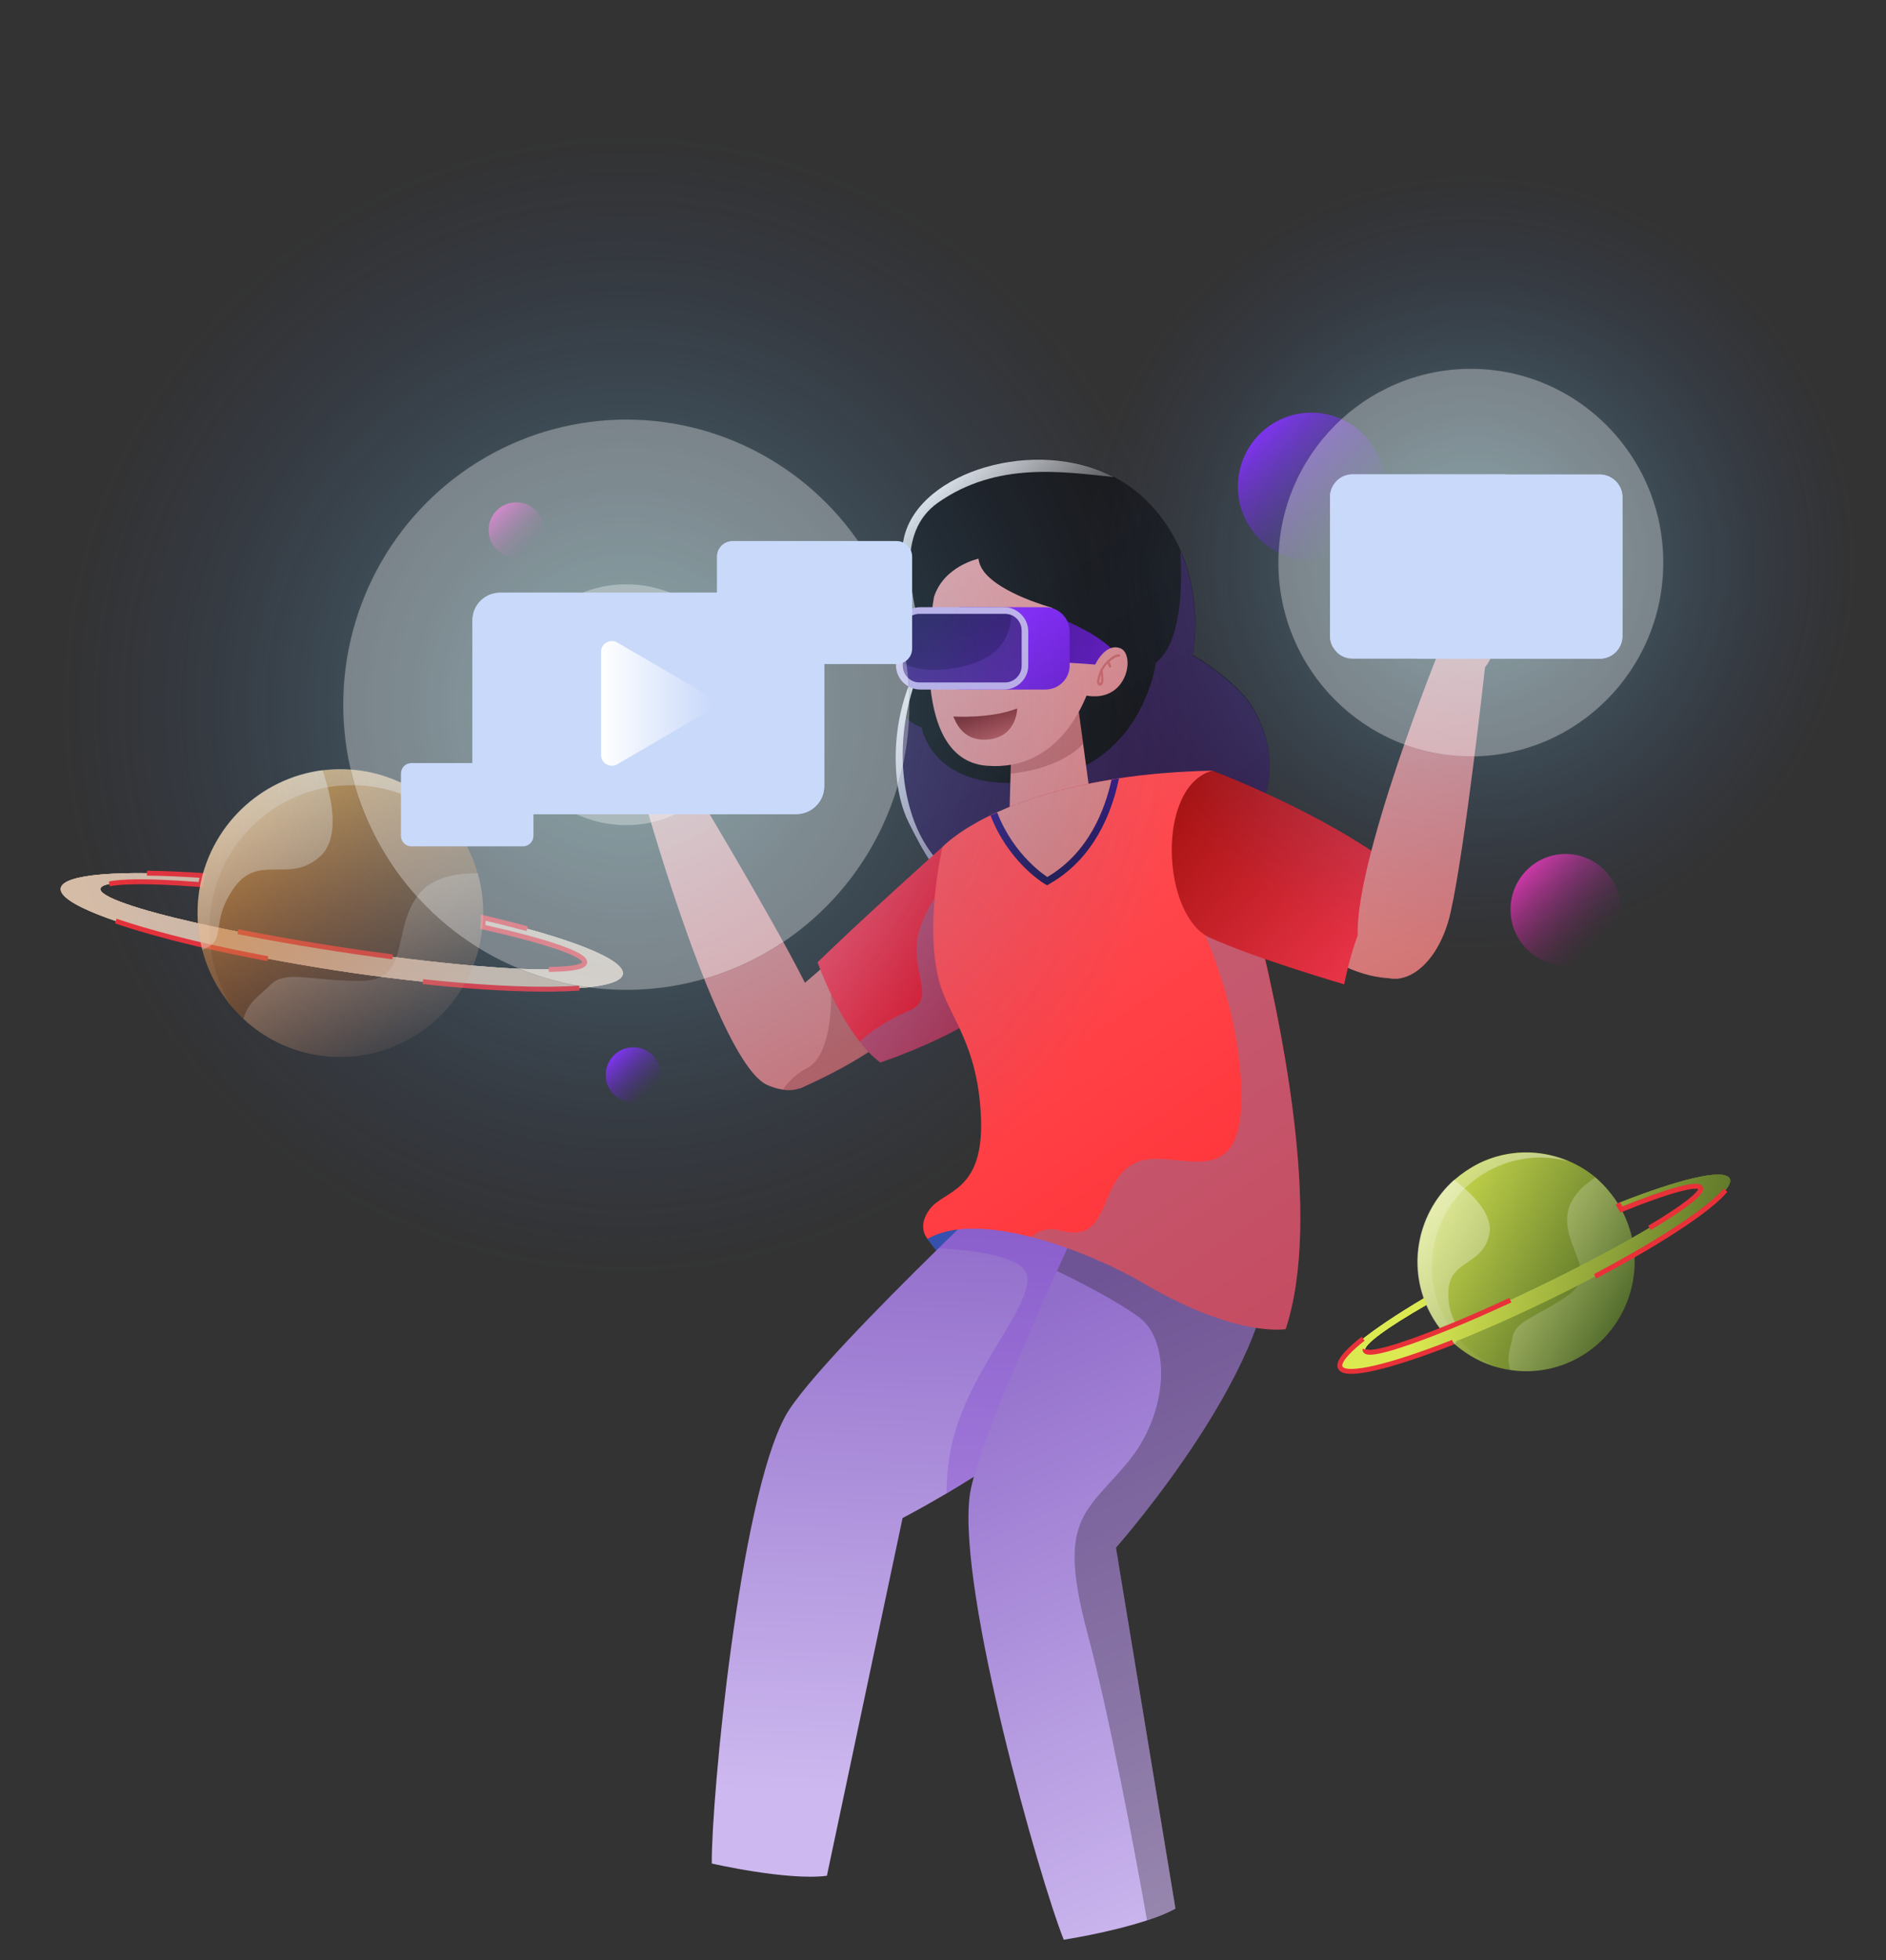 <?xml version="1.0" encoding="utf-8"?>
<!-- Generator: Adobe Illustrator 22.1.0, SVG Export Plug-In . SVG Version: 6.00 Build 0)  -->
<svg version="1.1" id="Layer_1" xmlns="http://www.w3.org/2000/svg" xmlns:xlink="http://www.w3.org/1999/xlink" x="0px" y="0px"
	 viewBox="0 0 770 800" style="enable-background:new 0 0 770 800;" xml:space="preserve">
<rect x="0" y="0" width="770" height="800" fill="#333333" stroke="none"/>
<style type="text/css">
	.st0{display:none;}
	.st1{display:inline;}
	.st2{display:inline;clip-path:url(#SVGID_2_);}
	.st3{fill:url(#SVGID_3_);}
	.st4{fill:url(#SVGID_4_);}
	.st5{fill:url(#SVGID_5_);}
	.st6{fill:url(#SVGID_6_);}
	.st7{fill:url(#SVGID_7_);}
	.st8{fill:url(#SVGID_8_);}
	.st9{fill:url(#SVGID_9_);}
	.st10{fill:url(#SVGID_10_);}
	.st11{fill:url(#SVGID_11_);}
	.st12{fill:url(#SVGID_12_);}
	<!-- .st13{fill:url(#SVGID_13_);} -->
	.st13{fill:#d5bca7;}
	
	.st14{fill:url(#SVGID_14_);}
	.st15{opacity:0.4;fill:url(#SVGID_15_);}
	.st16{opacity:0.4;fill:url(#SVGID_16_);}
	.st17{opacity:0.4;fill:url(#SVGID_17_);}
	.st18{fill:url(#SVGID_18_);}
	.st19{opacity:0.4;fill:url(#SVGID_19_);}
	.st20{opacity:0.4;fill:url(#SVGID_20_);}
	.st21{opacity:0.4;fill:url(#SVGID_21_);}
	.st22{fill:url(#SVGID_22_);}
	.st23{fill:url(#SVGID_23_);}
	.st24{fill:url(#SVGID_24_);}
	.st25{fill:url(#SVGID_25_);}
	.st26{fill:url(#SVGID_26_);}
	.st27{fill:url(#SVGID_27_);}
	.st28{fill:url(#SVGID_28_);}
	.st29{opacity:0.3;fill:#7E2424;}
	.st30{fill:url(#SVGID_29_);}
	.st31{fill:url(#SVGID_30_);}
	.st32{opacity:0.3;fill:#7D3CD1;}
	.st33{fill:url(#SVGID_31_);}
	.st34{fill:url(#SVGID_32_);}
	.st35{fill:url(#SVGID_33_);}
	.st36{fill:url(#SVGID_34_);}
	.st37{opacity:0.3;fill:#1E1A1A;}
	.st38{fill:url(#SVGID_35_);}
	.st39{fill:url(#SVGID_36_);}
	.st40{opacity:0.3;fill:#3C95D1;}
	.st41{fill:url(#SVGID_37_);}
	.st42{fill:url(#SVGID_38_);}
	.st43{fill:url(#SVGID_39_);}
	.st44{fill:url(#SVGID_40_);}
	.st45{fill:url(#SVGID_41_);}
	.st46{fill:url(#SVGID_42_);}
	.st47{fill:url(#SVGID_43_);}
	.st48{fill:url(#SVGID_44_);}
	.st49{fill:url(#SVGID_45_);}
	.st50{fill:url(#SVGID_46_);}
	.st51{fill:url(#SVGID_47_);}
	.st52{fill:url(#SVGID_48_);}
	.st53{fill:url(#SVGID_49_);}
	.st54{fill:url(#SVGID_50_);}
	.st55{fill:url(#SVGID_51_);}
	.st56{fill:#CC6767;}
	.st57{opacity:0.4;fill:url(#SVGID_52_);}
	.st58{opacity:0.32;fill:#FFFFFF;stroke:#1F1E21;stroke-width:0.101;stroke-miterlimit:10;}
	.st59{opacity:0.32;fill:#FFFFFF;stroke:#1F1E21;stroke-width:4.285500e-02;stroke-miterlimit:10;}
	.st60{opacity:0.4;fill:url(#SVGID_53_);}
	.st61{opacity:0.32;fill:#FFFFFF;stroke:#1F1E21;stroke-width:6.888000e-02;stroke-miterlimit:10;}
	.st62{opacity:0.32;fill:#FFFFFF;stroke:#1F1E21;stroke-width:2.912300e-02;stroke-miterlimit:10;}
	.st63{fill:#C9D9FA;}
	.st64{fill:url(#SVGID_54_);}
	
	
	
	.move {
stroke: #E83138;
    animation: link-anim 5s linear infinite;
    stroke-dasharray: 64;
    stroke-width: 2px;
}



@keyframes link-anim {
  0% {
    stroke-dashoffset: 368;
  }
  100% {
    stroke-dashoffset: 32;
  }
}


	.move2 {
stroke: #fff;
    animation: link-anim2 5s linear infinite;
    stroke-dasharray: 64;
    stroke-width: 2px;
}



@keyframes link-anim2 {
  0% {
    stroke-dashoffset: 368;
  }
  100% {
    stroke-dashoffset: 32;
  }
}
	
	
	
</style>

<style>
      .floating-island {
        animation: floatAnim 6s ease-in-out infinite;
		
      }
      #floating-balloon {
        animation: floatAnim2 5s ease-in-out infinite;
      }

      @keyframes floatAnim {
        0% {
          transform: translate(0px,1px);
        }
        50% {
          transform: translate(0px,-44px);
        }
        100% {
          transform: translate(0px,1px);
        }
      }
      @keyframes floatAnim2 {
       0% {
          transform: translate(0px,19px);
        }
        50% {
          transform: translate(0px,-18px);
        }
        100% {
          transform: translate(0px,19px);
        }
      }
    </style>


<g class="st0">
	<defs>
		<rect id="SVGID_1_" x="-29" y="115.9" width="723.6" height="485.7"/>
	</defs>
	<clipPath id="SVGID_2_" class="st1">
		<use xlink:href="#SVGID_1_"  style="overflow:visible;"/>
	</clipPath>

	
	
	
	<g class="st2">
		<g>
			<linearGradient id="SVGID_7_" gradientUnits="userSpaceOnUse" x1="318.284" y1="521.053" x2="196.554" y2="642.783">
				<stop  offset="0" style="stop-color:#4D6824;stop-opacity:0"/>
				<stop  offset="1" style="stop-color:#DCEA52"/>
			</linearGradient>
			<path class="st7" d="M191,648.8L191,648.8c-1.5-1.5-1.5-3.9,0-5.3l123.5-124.4l5.3,5.3L196.3,648.8
				C194.8,650.3,192.5,650.3,191,648.8z"/>
			<linearGradient id="SVGID_8_" gradientUnits="userSpaceOnUse" x1="342.51" y1="526.82" x2="249.173" y2="620.157">
				<stop  offset="6.416330e-02" style="stop-color:#3650AE;stop-opacity:0"/>
				<stop  offset="1" style="stop-color:#8FFFFF"/>
			</linearGradient>
			<path class="st8" d="M344.3,528.6l-91.1,91.7c-1.1,1.1-2.8,1.1-3.9,0c-1.1-1.1-1.1-2.9,0-3.9l91.1-91.7L344.3,528.6z"/>
		</g>
		<g>
			<linearGradient id="SVGID_9_" gradientUnits="userSpaceOnUse" x1="530.85" y1="-9.662" x2="361.09" y2="160.097">
				<stop  offset="0" style="stop-color:#641E53;stop-opacity:0"/>
				<stop  offset="1" style="stop-color:#DB34A8"/>
			</linearGradient>
			<path class="st9" d="M353.3,168.5L353.3,168.5c-2-2.1-2-5.4,0-7.4L525.6-12.4l7.4,7.4L360.7,168.5
				C358.7,170.5,355.4,170.5,353.3,168.5z"/>
			<linearGradient id="SVGID_10_" gradientUnits="userSpaceOnUse" x1="390.955" y1="85.498" x2="333.465" y2="142.987">
				<stop  offset="5.857670e-02" style="stop-color:#3650AE"/>
				<stop  offset="1" style="stop-color:#8FFFFF"/>
			</linearGradient>
			<path class="st10" d="M330.8,145.8L330.8,145.8c-0.7-0.7-0.7-1.8,0-2.5l58.3-58.7l2.5,2.5l-58.3,58.7
				C332.6,146.5,331.5,146.5,330.8,145.8z"/>
		</g>
		<g>
			<linearGradient id="SVGID_11_" gradientUnits="userSpaceOnUse" x1="256.416" y1="16.963" x2="16.038" y2="257.341">
				<stop  offset="0" style="stop-color:#476222"/>
				<stop  offset="4.189940e-02" style="stop-color:#4D6824;stop-opacity:0"/>
				<stop  offset="1" style="stop-color:#DCEA52"/>
			</linearGradient>
			<path class="st11" d="M5,269.2L5,269.2c-2.9-2.9-2.9-7.6,0-10.5L248.9,13.1l10.5,10.5L15.5,269.2C12.6,272.1,7.9,272.1,5,269.2z"
				/>
			<linearGradient id="SVGID_12_" gradientUnits="userSpaceOnUse" x1="304.254" y1="28.352" x2="119.945" y2="212.66">
				<stop  offset="6.416330e-02" style="stop-color:#3650AE;stop-opacity:0"/>
				<stop  offset="1" style="stop-color:#8FFFFF"/>
			</linearGradient>
			<path class="st12" d="M307.8,31.9L128,213c-2.1,2.2-5.6,2.2-7.7,0c-2.1-2.2-2.1-5.6,0-7.8l179.8-181L307.8,31.9z"/>
		</g>
	</g>
</g>
<g>
	<g>
		<g>
			
				<linearGradient id="SVGID_13_" gradientUnits="userSpaceOnUse" x1="-131.93" y1="929.852" x2="18.283" y2="1041.515" gradientTransform="matrix(0.989 0.15 -0.15 0.989 367.278 -561.701)">
				<stop  offset="0" style="stop-color:#E7AD4B"/>
				<stop  offset="1" style="stop-color:#CD5113;stop-opacity:0"/>
				
			</linearGradient>
			<path class="st13" id="p_one" d="M197.3,374.5c0,1.3-0.1,2.5-0.2,3.8c25.6,5.7,42.1,11.2,41.6,14.5c-0.5,3.4-18.5,3.6-45.4,1.3
				c-15.8-1.4-34.7-3.6-54.9-6.7c-21.6-3.3-41.4-7-57.5-10.6c-24.6-5.5-40.4-10.9-39.9-14.1c0.5-3.2,16.5-3.6,40.9-1.7
				c0.2-1.3,0.5-2.5,0.9-3.7c-33.9-2.3-57.1-0.6-58,5.2c-0.9,6,22.4,14.9,57.4,23.1c16.2,3.7,34.9,7.3,54.9,10.4
				c18.8,2.9,36.6,4.9,52.4,6.2c37.6,3,63.9,1.5,64.8-4.7C255.1,391.4,232.1,382.6,197.3,374.5z"/>
				  <use class="bg" href="#p_one"></use>
                            <use class="move" href="#p_one"></use>
			<g>
				
					<linearGradient id="SVGID_14_" gradientUnits="userSpaceOnUse" x1="-131.259" y1="895.969" x2="-48.199" y2="1009.629" gradientTransform="matrix(0.989 0.15 -0.15 0.989 367.278 -561.701)">
					<stop  offset="0" style="stop-color:#E7AD4B"/>
					<stop  offset="1" style="stop-color:#CD5113;stop-opacity:0"/>
				</linearGradient>
				<path class="st14" d="M196.6,381.4c-4.8,32.1-34.5,54.1-66.4,49.3c-12-1.8-22.6-7.2-30.8-14.9c-8.1-7.5-14-17.3-16.8-28.1
					c-2-7.5-2.5-15.6-1.3-23.8c4-26.6,25.1-46.3,50.4-49.5c5.2-0.6,10.6-0.6,16,0.2c23.2,3.5,41.2,20.4,47.3,41.8
					C197.3,364.2,197.9,372.7,196.6,381.4z"/>
				 
					<linearGradient id="SVGID_15_" gradientUnits="userSpaceOnUse" x1="-115.416" y1="913.581" x2="-42.422" y2="1017.558" gradientTransform="matrix(0.989 0.15 -0.15 0.989 367.278 -561.701)">
					<stop  offset="0" style="stop-color:#FFFFFF"/>
					<stop  offset="1" style="stop-color:#FFFFFF;stop-opacity:0"/>
				</linearGradient>
				<path class="st15" d="M196.6,381.4c-4.8,32.1-34.5,54.1-66.4,49.3c-12-1.8-22.6-7.2-30.8-14.9c2-7.2,7-9.7,10.8-13.7
					c6.2-6.5,16.6-1.7,37.2-1.8c20.6,0,12.2-21.5,23.8-35.6c5.6-6.8,15.3-8.4,23.9-8.3C197.3,364.2,197.9,372.7,196.6,381.4z"/>
				
					<linearGradient id="SVGID_16_" gradientUnits="userSpaceOnUse" x1="-131.845" y1="925.415" x2="-58.768" y2="1029.509" gradientTransform="matrix(0.989 0.15 -0.15 0.989 367.278 -561.701)">
					<stop  offset="0" style="stop-color:#FFFFFF"/>
					<stop  offset="1" style="stop-color:#FFFFFF;stop-opacity:0"/>
				</linearGradient>
				<path class="st16" d="M130.8,349.4c-12.8,11.8-25.6-1.8-35.8,13.7c-9.6,14.4-1.7,20.4-12.4,24.5c-2-7.5-2.5-15.6-1.3-23.8
					c4-26.6,25.1-46.3,50.4-49.5C135.3,324.9,139.2,341.6,130.8,349.4z"/>
				
					<linearGradient id="SVGID_17_" gradientUnits="userSpaceOnUse" x1="-54.375" y1="903.545" x2="-159.535" y2="985.336" gradientTransform="matrix(0.989 0.15 -0.15 0.989 367.278 -561.701)">
					<stop  offset="0" style="stop-color:#FFFFFF"/>
					<stop  offset="1" style="stop-color:#FFFFFF;stop-opacity:0"/>
				</linearGradient>
				<path class="st17" d="M188.2,341.1c-8.8-10.4-21.2-17.8-35.7-20c-31.9-4.9-61.6,17.2-66.4,49.3c-2.2,14.6,1.2,28.8,8.5,40.3
					c-10.6-12.5-15.9-29.4-13.3-46.9c4.8-32.1,34.5-54.1,66.4-49.3C165.1,317.2,179.5,327.3,188.2,341.1z"/>
			</g>
		</g>
		<g>
			<g>
				
					<linearGradient id="SVGID_18_" gradientUnits="userSpaceOnUse" x1="1742.502" y1="-1010.825" x2="1805.402" y2="-924.751" gradientTransform="matrix(0.901 -0.434 0.434 0.901 -559.993 2154.16)">
					<stop  offset="0" style="stop-color:#DCEA52"/>
					<stop  offset="1" style="stop-color:#476222"/>
				</linearGradient>
				<path class="st18" d="M663,495.6c10.6,22.2,1.3,48.9-20.7,59.6c-8.3,4-17.2,5.2-25.7,3.9c-8.3-1.2-16.1-4.8-22.5-10.4
					c-4.4-3.9-8.2-8.7-10.9-14.4c-8.8-18.4-3.9-39.9,10.6-52.8c3-2.6,6.4-4.9,10.1-6.8c16.1-7.8,34.6-4.9,47.5,5.8
					C656.1,484.6,660.1,489.6,663,495.6z"/>
				
					<linearGradient id="SVGID_19_" gradientUnits="userSpaceOnUse" x1="1754.495" y1="-997.505" x2="1809.784" y2="-918.748" gradientTransform="matrix(0.901 -0.434 0.434 0.901 -559.993 2154.16)">
					<stop  offset="0" style="stop-color:#FFFFFF"/>
					<stop  offset="1" style="stop-color:#FFFFFF;stop-opacity:0"/>
				</linearGradient>
				<path class="st19" d="M663,495.6c10.6,22.2,1.3,48.9-20.7,59.6c-8.3,4-17.2,5.2-25.7,3.9c-1.8-5.4,0.2-9.1,0.9-13.3
					c1.2-6.8,9.7-8.2,22.6-17.1c12.9-8.9-1.5-18.8-0.2-32.7c0.6-6.7,6-11.9,11.4-15.5C656.1,484.6,660.1,489.6,663,495.6z"/>
				
					<linearGradient id="SVGID_20_" gradientUnits="userSpaceOnUse" x1="1741.972" y1="-988.464" x2="1797.328" y2="-909.611" gradientTransform="matrix(0.901 -0.434 0.434 0.901 -559.993 2154.16)">
					<stop  offset="0" style="stop-color:#FFFFFF"/>
					<stop  offset="1" style="stop-color:#FFFFFF;stop-opacity:0"/>
				</linearGradient>
				<path class="st20" d="M608,504c-3,13-16.8,9.9-16.7,24c0.1,13.2,7.6,13.5,2.6,20.7c-4.4-3.9-8.2-8.7-10.9-14.4
					c-8.8-18.4-3.9-39.9,10.6-52.8C600.5,486.6,610,495.5,608,504z"/>
				
					<linearGradient id="SVGID_21_" gradientUnits="userSpaceOnUse" x1="1800.99" y1="-1005.298" x2="1720.743" y2="-942.883" gradientTransform="matrix(0.901 -0.434 0.434 0.901 -559.993 2154.16)">
					<stop  offset="0" style="stop-color:#FFFFFF"/>
					<stop  offset="1" style="stop-color:#FFFFFF;stop-opacity:0"/>
				</linearGradient>
				<path class="st21" d="M640.6,474c-10-2.8-20.9-2-30.9,2.8c-22.1,10.7-31.3,37.4-20.7,59.6c4.8,10.1,13,17.6,22.5,21.7
					c-12-3.3-22.5-11.6-28.3-23.7c-10.6-22.2-1.3-48.9,20.7-59.6C615.8,469,629.2,469.1,640.6,474z"/>
			</g>
			
				<linearGradient id="SVGID_22_" gradientUnits="userSpaceOnUse" x1="1741.902" y1="-985.213" x2="1855.902" y2="-900.469" gradientTransform="matrix(0.901 -0.434 0.434 0.901 -559.993 2154.16)">
				<stop  offset="0" style="stop-color:#DCEA52"/>
				<stop  offset="1" style="stop-color:#476222"/>
			</linearGradient>
			<path class="st22" id="p_two" d="M660.5,491.1c0.5,0.8,1,1.6,1.5,2.5c18.5-7.5,31.2-11.1,32.3-8.8c1.1,2.3-10.1,10.3-27.9,20.4
				c-10.5,6-23.3,12.7-37.3,19.5c-14.9,7.2-29,13.5-40.6,18.1c-17.8,7.1-30,10.6-31.1,8.4c-1.1-2.2,8.8-9.4,25-18.7
				c-0.4-0.9-0.7-1.8-1-2.7c-22.3,13.2-36.2,24.3-34.2,28.3c2,4.2,20.4-0.3,45.9-10.3c11.8-4.6,25-10.5,38.9-17.2
				c13-6.3,25.1-12.7,35.5-18.7c24.9-14.3,40.8-26.6,38.7-30.9C704,476.7,685.8,481.1,660.5,491.1z"/>
				 <use class="bg" href="#p_two"></use>
                            <use class="move" href="#p_two"></use>
		</g>
		<linearGradient id="SVGID_23_" gradientUnits="userSpaceOnUse" x1="217.584" y1="223.032" x2="202.522" y2="207.97">
			<stop  offset="0" style="stop-color:#641E53;stop-opacity:0"/>
			<stop  offset="1" style="stop-color:#DB34A8"/>
		</linearGradient>
		<ellipse class="st23" cx="210.8" cy="216.3" rx="11.3" ry="11.3"/>
		<linearGradient id="SVGID_24_" gradientUnits="userSpaceOnUse" x1="652.645" y1="384.686" x2="622.536" y2="354.577">
			<stop  offset="0" style="stop-color:#641E53;stop-opacity:0"/>
			<stop  offset="1" style="stop-color:#DB34A8"/>
		</linearGradient>
		<ellipse class="st24" cx="639.2" cy="371.2" rx="22.5" ry="22.7"/>
		<linearGradient id="SVGID_25_" gradientUnits="userSpaceOnUse" x1="265.369" y1="445.426" x2="250.307" y2="430.364">
			<stop  offset="0" style="stop-color:#51149F;stop-opacity:0"/>
			<stop  offset="1" style="stop-color:#8725F9"/>
		</linearGradient>
		<ellipse class="st25" cx="258.6" cy="438.7" rx="11.3" ry="11.3"/>
		<linearGradient id="SVGID_26_" gradientUnits="userSpaceOnUse" x1="553.348" y1="216.563" x2="513.237" y2="176.452">
			<stop  offset="0" style="stop-color:#51149F;stop-opacity:0"/>
			<stop  offset="1" style="stop-color:#8725F9"/>
		</linearGradient>
		<ellipse class="st26" cx="535.4" cy="198.6" rx="30" ry="30.2"/>
	</g>
	<g>
		<g>
			<g class="floating-island" >
				<linearGradient id="SVGID_27_" gradientUnits="userSpaceOnUse" x1="259.365" y1="281.015" x2="379.544" y2="477.801">
					<stop  offset="0" style="stop-color:#E9A6A6"/>
					<stop  offset="1" style="stop-color:#CC6767"/>
				</linearGradient>
				<path class="st27" d="M368.4,417.5c-10.3,13.4-41.9,26.7-41.9,26.7c0,0,0,0,0,0c-0.8-1.3-1.7-2.8-2.5-4.4
					c-5.4-10.5-10.3-25.8-10.3-25.8l14.8-12.8l22.8-19.7c2.7,1.9,5.2,5.4,7.3,9.4C364.8,401.9,368.4,417.5,368.4,417.5z"/>
				<linearGradient id="SVGID_28_" gradientUnits="userSpaceOnUse" x1="241.584" y1="292.334" x2="361.546" y2="488.767">
					<stop  offset="0" style="stop-color:#E9A6A6"/>
					<stop  offset="1" style="stop-color:#CC6767"/>
				</linearGradient>
				<path class="st28" d="M336.1,427.7c-0.3,8.2-3.8,14.3-9.5,16.4c-2,0.7-4.3,1-6.9,0.6c-2-0.3-4.1-0.9-6.4-1.9
					c-19.9-8.7-49.5-114-49.5-114l18-9.8c0,0,33.2,55,46.8,82c1,2,1.9,3.9,2.7,5.6C334.9,414.3,336.3,421.6,336.1,427.7z"/>
				<path class="st29" d="M368.4,417.5c-10.3,13.4-41.9,26.7-41.9,26.7c0,0,0,0,0,0c-2,0.7-4.3,1-6.9,0.6c1.1-1.8,2.6-3.5,4.4-5.1
					c1.6-1.4,3.4-2.7,5.4-3.7c3-1.6,5.2-4.6,6.6-8.3c5-12,2.9-31.2,2.9-31.2l19.8-5.8C364.8,401.9,368.4,417.5,368.4,417.5z"/>
				<linearGradient id="SVGID_29_" gradientUnits="userSpaceOnUse" x1="393.312" y1="230.556" x2="765.484" y2="792.949">
					<stop  offset="0" style="stop-color:#000000;stop-opacity:0.5"/>
					<stop  offset="1" style="stop-color:#000000"/>
				</linearGradient>
				<path class="st30" d="M464.3,369c-31.7,12.4-52.2,9.5-66.2,1c-14.5-8.8-21.8-23.7-27-34c-5.9-11.7-6.9-29.3-3.4-45.1
					c1.9-8.4,5-16.3,9.3-22.6c1.5-2.2,3.2-4.3,5.1-6.1c0,0-1-0.7-2.5-2c-0.4-0.3-0.8-0.7-1.2-1.2c-1-1-2-2.2-3.1-3.6
					c-5-6.7-10.2-18.5-6.1-36.2c6.2-27,53.8-41.2,85.6-24.6c3.6,1.9,6.9,4.1,10,6.7c8.3,7.1,13.7,15.3,17.2,23.3
					c9.5,21.6,5,42.7,5,42.7s16.7,9.5,23.9,20.5C522.7,306.3,528.8,343.7,464.3,369z"/>
				<linearGradient id="SVGID_30_" gradientUnits="userSpaceOnUse" x1="381.554" y1="191.676" x2="434.704" y2="244.826">
					<stop  offset="0" style="stop-color:#FFFFFF"/>
					<stop  offset="1" style="stop-color:#FFFFFF;stop-opacity:0"/>
				</linearGradient>
				<path class="st31" d="M454.7,194.7c-20.9-2.2-47.7-6.4-71.7,10.4c-17.5,12.3-10.6,37.1-7.8,50.4c-5-6.7-10.2-18.5-6.1-36.2
					C375.4,192.3,423,178.1,454.7,194.7z"/>
				<path class="st32" d="M464.3,369c-64.4,25.3-83-12.8-93.2-33c-5.9-11.7-6.9-29.3-3.4-45.1c4.6,5,8.6,6,8.6,6s4.1,26.8,45.2,22.1
					c45.1-5.1,50.4-48.5,50.4-48.5c10.4-8.2,10.9-30.9,10-45.7c9.5,21.6,5,42.7,5,42.7s16.7,9.5,23.9,20.5
					C522.7,306.3,528.8,343.7,464.3,369z"/>
				<linearGradient id="SVGID_31_" gradientUnits="userSpaceOnUse" x1="347.68" y1="280.313" x2="450.808" y2="383.442">
					<stop  offset="0" style="stop-color:#FFFFFF"/>
					<stop  offset="1" style="stop-color:#FFFFFF;stop-opacity:0"/>
				</linearGradient>
				<path class="st33" d="M408.8,367l-10.7,2.9c-14.5-8.8-21.8-23.7-27-34c-5.9-11.7-6.9-29.3-3.4-45.1c1.9-8.4,5-16.3,9.3-22.6
					l-2.7,8.3c0,0-11.5,26.8-2,56C381.8,362,408.8,367,408.8,367z"/>
				<linearGradient id="SVGID_32_" gradientUnits="userSpaceOnUse" x1="454.65" y1="537.446" x2="399.597" y2="493.839">
					<stop  offset="0" style="stop-color:#8FFFFF"/>
					<stop  offset="0.941" style="stop-color:#3650AE"/>
				</linearGradient>
				<path class="st34" d="M378.6,505.6c0,0,27.7,39.5,54.5,35c26.8-4.4,17.2-40.8,17.2-40.8l-28.9-11.7l-23.1,2l-11,4
					C387.3,494.2,378.7,494.4,378.6,505.6z"/>
				<linearGradient id="SVGID_33_" gradientUnits="userSpaceOnUse" x1="386.708" y1="501.53" x2="378.546" y2="733.318">
					<stop  offset="0" style="stop-color:#926ECB"/>
					<stop  offset="1" style="stop-color:#CDB9EF"/>
				</linearGradient>
				<path class="st35" d="M472.4,525.9c-7.6,33.2-58.3,67.2-86,83.6c-10.7,6.3-17.9,10-17.9,10l-30.9,146c-16.1,2.1-47-5-47-5
					c-0.2-26.4,11.3-148.5,30.1-182.7c7-12.8,38-44.4,62.5-68.4c17.3-17,31.4-30.1,31.4-30.1C445.5,471.3,478.1,501.2,472.4,525.9z"
					/>
				<path class="st32" d="M472.4,525.9c-7.6,33.2-58.3,67.2-86,83.6c0.1-9.5,1.5-18.6,3.7-25.7c8.7-28,29.4-48.8,29.4-62
					c0-9.2-22.7-11.7-36.3-12.4c17.3-17,31.4-30.1,31.4-30.1C445.5,471.3,478.1,501.2,472.4,525.9z"/>
				<linearGradient id="SVGID_34_" gradientUnits="userSpaceOnUse" x1="424.927" y1="532.65" x2="531.83" y2="771.753">
					<stop  offset="0" style="stop-color:#926ECB"/>
					<stop  offset="1" style="stop-color:#CDB9EF"/>
				</linearGradient>
				<path class="st36" d="M455.6,631.6l24.3,147.3c-3.2,1.8-7.2,3.4-11.6,4.8c-15.1,5-34,7.9-34,7.9
					c-9.8-24.5-43.4-142.3-38.4-181.2c2-15.3,21.2-59.9,35.6-91.7c8.9-19.7,16-34.6,16-34.6c25.8-18.9,67-3,70.7,22
					C525.3,552.9,455.6,631.6,455.6,631.6z"/>
				<path class="st37" d="M455.6,631.6l24.3,147.3c-3.2,1.8-7.2,3.4-11.6,4.8c-5.2-29.4-15.5-84.2-24.3-117.1
					c-12.5-46.6-1.1-48.8,16.3-69.7c17.4-20.8,17.4-49.9,4.9-59.2c-9.1-6.8-25.5-15.1-33.7-19c8.9-19.7,16-34.6,16-34.6
					c25.8-18.9,67-3,70.7,22C525.3,552.9,455.6,631.6,455.6,631.6z"/>
				<linearGradient id="SVGID_35_" gradientUnits="userSpaceOnUse" x1="364.496" y1="250.37" x2="498.197" y2="395.532">
					<stop  offset="0" style="stop-color:#E9A6A6"/>
					<stop  offset="1" style="stop-color:#CC6767"/>
				</linearGradient>
				<path class="st38" d="M447.2,340.3c0,0-11.2,12.1-35.6,10.2l1-34.7l0.6-23c0,0,15.1-9.7,26.2-9.9l2.8,20.6L447.2,340.3z"/>
				<path class="st29" d="M442.3,303.5c-8.8,9.3-24,11.7-29.7,12.2l0.6-23c0,0,15.1-9.7,26.2-9.9L442.3,303.5z"/>
				<linearGradient id="SVGID_36_" gradientUnits="userSpaceOnUse" x1="316.954" y1="361.519" x2="414.737" y2="411.395">
					<stop  offset="4.175223e-04" style="stop-color:#FF556C"/>
					<stop  offset="0.941" style="stop-color:#D40011"/>
				</linearGradient>
				<path class="st39" d="M409.9,406c-12.2,14.9-50.5,27.6-50.5,27.6c-3-2.3-5.9-5.2-8.4-8.5c-10.7-13.5-17.2-32.4-17.2-32.4
					c18.6-18.1,50.9-47,50.9-47l18.2,13.5l18.4,13.7C421.3,372.9,422.1,391.2,409.9,406z"/>
				<path class="st40" d="M409.9,406c-12.2,14.9-50.5,27.6-50.5,27.6c-3-2.3-5.9-5.2-8.4-8.5c4.5-4.4,12.3-9.3,20.1-12.6
					c10.9-4.7,1.6-14.6,3.3-28.2c1.6-13.6,13-24.9,13-24.9l15.4-0.3l18.4,13.7C421.3,372.9,422.1,391.2,409.9,406z"/>
				<linearGradient id="SVGID_37_" gradientUnits="userSpaceOnUse" x1="498.558" y1="246.169" x2="587.89" y2="443.942">
					<stop  offset="0" style="stop-color:#E9A6A6"/>
					<stop  offset="1" style="stop-color:#CC6767"/>
				</linearGradient>
				<path class="st41" d="M571.1,399.3c-0.8-0.3-14.3,1.8-32.2-10.8c-17.9-12.6-9.7-28-9.7-28l25.5-9l20.2,6.4l8.2,11.8L571.1,399.3
					z"/>
				<linearGradient id="SVGID_38_" gradientUnits="userSpaceOnUse" x1="367.633" y1="307.161" x2="549.574" y2="578.094">
					<stop  offset="0" style="stop-color:#FF5559"/>
					<stop  offset="0.941" style="stop-color:#FF2A30"/>
				</linearGradient>
				<path class="st42" d="M524.9,542.4c0,0-20,3.6-57.5-18.4c-12.4-7.3-29.8-15-46.5-19.2c-16.4-4.2-32.2-5.1-42.2,0.8
					c0,0-4.7-5,1.1-12.4c6-7.6,22-6.9,20.7-37.3c-1.3-30.4-13.4-41.3-17.1-55.5c-6.1-23.6,1.4-54.8,1.4-54.8s5.6-6.1,19.8-13
					c0.8-0.4,1.7-0.8,2.6-1.2c0,0,0,0,0.1,0c10.8-4.9,26-10,46.7-13.3c1-0.2,2-0.3,3-0.5c0,0,0,0,0,0c11.1-1.7,23.8-2.8,38.1-3.1
					c0,0,7.1,20.6,14.9,50.2C523.6,416.9,539.9,496.9,524.9,542.4z"/>
				<path class="st40" d="M524.9,542.4c0,0-20.1,3.6-57.5-18.4c-12.4-7.3-29.8-15-46.5-19.2c3.3-2.8,7.5-3.9,11.8-2.7
					c21.2,6,15.2-19.7,30.5-27.4c15.2-7.7,43.6,14.8,43.6-26.9c0-41.7-21.3-80.1-21.3-80.1l24.3-2.9
					C523.6,416.9,539.9,496.9,524.9,542.4z"/>
				<linearGradient id="SVGID_39_" gradientUnits="userSpaceOnUse" x1="459.086" y1="304.055" x2="590.134" y2="420.615">
					<stop  offset="0" style="stop-color:#940800"/>
					<stop  offset="0.941" style="stop-color:#FF3F5A"/>
				</linearGradient>
				<path class="st43" d="M494.9,314.5c0,0,45.7,17,76.2,40.7c0,0-15,9.9-22.3,46.5c0,0-35.1-10.2-54.8-19
					C474.4,373.9,471.7,321.2,494.9,314.5z"/>
				<linearGradient id="SVGID_40_" gradientUnits="userSpaceOnUse" x1="535.159" y1="229.159" x2="624.715" y2="427.426">
					<stop  offset="0" style="stop-color:#E9A6A6"/>
					<stop  offset="1" style="stop-color:#CC6767"/>
				</linearGradient>
				<path class="st44" d="M586.2,269c0,0-40.6,101.5-30.2,120.7c10.5,19.2,30.6,8.3,36.3-17.6c5.8-25.8,14-99.8,14-99.8L586.2,269z"
					/>
				<linearGradient id="SVGID_41_" gradientUnits="userSpaceOnUse" x1="377.148" y1="238.662" x2="510.868" y2="383.844">
					<stop  offset="0" style="stop-color:#E9A6A6"/>
					<stop  offset="1" style="stop-color:#CC6767"/>
				</linearGradient>
				<path class="st45" d="M448.9,262.2c0,0.5-0.1,1-0.1,1.4c-2.3,20.6-15.2,51.4-46,48.9c-33.3-2.7-21.5-68.8-21.5-68.8
					c4-12.7,18.2-15.7,18.2-15.7c0.2,1.9,1,3.7,2.3,5.4c7.1,9.1,27.7,14.6,27.7,14.6s1,6.2,7.5,10.7
					C441.7,262.1,446.6,262.3,448.9,262.2z"/>
				<linearGradient id="SVGID_42_" gradientUnits="userSpaceOnUse" x1="407.852" y1="305.8" x2="401.996" y2="290.064">
					<stop  offset="0" style="stop-color:#CC6767"/>
					<stop  offset="1" style="stop-color:#7E2424"/>
				</linearGradient>
				<path class="st46" d="M389.2,292.4c0,0,15.3,1,26.1-3.3c0,0-0.1,11.2-11.2,12.6C393.5,303.1,390.4,295.1,389.2,292.4z"/>
				<linearGradient id="SVGID_43_" gradientUnits="userSpaceOnUse" x1="428.422" y1="315.48" x2="438.993" y2="361.152">
					<stop  offset="0" style="stop-color:#3A1C8A"/>
					<stop  offset="1" style="stop-color:#201A4A"/>
				</linearGradient>
				<path class="st47" d="M456.9,317.7l-0.3,1.1c-2.9,13.3-10.1,31.4-27.6,41.6l-1.5,0.9l-1.5-0.9c-0.6-0.4-14.4-9-21.6-27.6
					c0.8-0.4,1.7-0.8,2.6-1.2c0,0,0,0,0.1,0c10.8-4.9,26-10,46.7-13.3C454.8,318,455.8,317.8,456.9,317.7
					C456.8,317.7,456.8,317.7,456.9,317.7z"/>
				<linearGradient id="SVGID_44_" gradientUnits="userSpaceOnUse" x1="361.703" y1="253.214" x2="495.243" y2="398.201">
					<stop  offset="0" style="stop-color:#E9A6A6"/>
					<stop  offset="1" style="stop-color:#CC6767"/>
				</linearGradient>
				<path class="st48" d="M453.8,318.2c-2.6,12-9.3,29.8-26.2,39.7c0,0-13.6-8.4-20.5-26.4C417.9,326.6,433.1,321.5,453.8,318.2z"/>
				<linearGradient id="SVGID_45_" gradientUnits="userSpaceOnUse" x1="584.959" y1="206.66" x2="674.443" y2="404.769">
					<stop  offset="0" style="stop-color:#E9A6A6"/>
					<stop  offset="1" style="stop-color:#CC6767"/>
				</linearGradient>
				<path class="st49" d="M586.2,269c0,0-10.4-27.5-6.5-30.9c3.8-3.3,9.5,10,9.5,10s1-36.8,6-38c3.7-0.9,3.5,27.1,3.5,27.1
					s5-28.6,8.3-29c5.9-0.8-0.5,28.9-0.5,28.9s6.9-20.3,9.6-20.2c3.8,0.2-2.4,22.7-2.4,22.7s6.4-13.1,8.1-11.1
					c1.9,2.3-9.9,37-15.4,43.7C606.4,272.4,595.8,275.5,586.2,269z"/>
				<linearGradient id="SVGID_46_" gradientUnits="userSpaceOnUse" x1="255.974" y1="283.488" x2="375.955" y2="479.95">
					<stop  offset="0" style="stop-color:#E9A6A6"/>
					<stop  offset="1" style="stop-color:#CC6767"/>
				</linearGradient>
				<path class="st50" d="M282.7,321.3c0,0,4.1-29.1-0.4-31.6c-4.5-2.4-7,11.9-7,11.9s-9-35.7-14.1-35.7c-3.8,0,2.5,27.2,2.5,27.2
					s-11.1-26.8-14.5-26.5c-5.9,0.5,6.8,28.1,6.8,28.1s-11.2-18.3-13.8-17.6c-3.7,1,7.3,21.6,7.3,21.6s-9.1-11.4-10.3-9
					c-1.3,2.6,17.7,33.9,24.6,39.3C263.7,329.1,274.7,329.7,282.7,321.3z"/>
				<linearGradient id="SVGID_47_" gradientUnits="userSpaceOnUse" x1="503.853" y1="284.23" x2="428.195" y2="260.557">
					<stop  offset="0" style="stop-color:#8725F9"/>
					<stop  offset="1" style="stop-color:#51149F"/>
				</linearGradient>
				<path class="st51" d="M455.3,266.1l-6.1,5.3c0,0-0.9-0.1-2.4-0.2c-2.3-0.2-5.9-0.5-10.2-0.7c-2.7-0.2-5.7-0.3-8.8-0.3
					c0,0-0.8-13.8,6.7-17.1c0,0,1.8,0.7,4.5,2c1.3,0.7,2.9,1.5,4.6,2.4C447.3,259.5,451.7,262.5,455.3,266.1z"/>
				<g>
					<linearGradient id="SVGID_48_" gradientUnits="userSpaceOnUse" x1="406.184" y1="258.548" x2="445.409" y2="324.084">
						<stop  offset="0" style="stop-color:#8725F9"/>
						<stop  offset="1" style="stop-color:#51149F"/>
					</linearGradient>
					<path class="st52" d="M426.8,281.4h-34.2c-5.5,0-9.9-4.5-9.9-9.9v-13.8c0-5.5,4.5-9.9,9.9-9.9h34.2c5.5,0,9.9,4.5,9.9,9.9v13.8
						C436.8,276.9,432.3,281.4,426.8,281.4z"/>
					<linearGradient id="SVGID_49_" gradientUnits="userSpaceOnUse" x1="390.135" y1="256.289" x2="485.092" y2="547.005">
						<stop  offset="0" style="stop-color:#CDB9EF"/>
						<stop  offset="1" style="stop-color:#926ECB"/>
					</linearGradient>
					<path class="st53" d="M409.9,281.4h-34.2c-5.5,0-9.9-4.5-9.9-9.9v-13.8c0-5.5,4.5-9.9,9.9-9.9h34.2c5.5,0,9.9,4.5,9.9,9.9v13.8
						C419.9,276.9,415.4,281.4,409.9,281.4z"/>
					<linearGradient id="SVGID_50_" gradientUnits="userSpaceOnUse" x1="370.506" y1="239.835" x2="423.886" y2="298.835">
						<stop  offset="0" style="stop-color:#201A4A"/>
						<stop  offset="1" style="stop-color:#51149F"/>
					</linearGradient>
					<path class="st54" d="M417.1,257.3v14.4c0,3.8-3.1,6.8-6.8,6.8h-34.9c-3.8,0-6.8-3.1-6.8-6.8v-14.4c0-3.8,3.1-6.8,6.8-6.8h34.9
						c0.9,0,1.8,0.2,2.6,0.5C415.3,252,417.1,254.4,417.1,257.3z"/>
					<path class="st32" d="M417.1,257.3v14.4c0,3.8-3.1,6.8-6.8,6.8h-34.9c-3.8,0-6.8-3.1-6.8-6.8v-1.2c4.3,2.4,12.1,4.4,25.2,1.3
						c16.3-3.8,19-14.7,19.1-20.9C415.3,252,417.1,254.4,417.1,257.3z"/>
				</g>
				<linearGradient id="SVGID_51_" gradientUnits="userSpaceOnUse" x1="398.963" y1="218.319" x2="532.794" y2="363.622">
					<stop  offset="0" style="stop-color:#E9A6A6"/>
					<stop  offset="1" style="stop-color:#CC6767"/>
				</linearGradient>
				<path class="st55" d="M447.2,271.1c0,0,4.2-9,10.3-6.5c6.1,2.5,2.9,22.6-14.4,19.2C443,283.9,444.1,278.5,447.2,271.1z"/>
				<path class="st56" d="M456.9,267c-1.6-0.1-3.2,1.2-4.3,2.2c-1.2,1-2.2,2.2-3,3.6c-0.8,1.4-1.3,2.9-1.6,4.5
					c-0.1,0.7-0.2,1.6,0.3,2.2c0.5,0.4,1.2,0.5,1.6,0c0.6-0.6,0.5-1.5,0.6-2.2c0-1.2-0.1-2.4-0.3-3.6c0,0,0-0.1,0-0.1
					c0.5-1,1.2-2,2-2.8c0.1,0.1,0.1,0.3,0.2,0.4c0.1,0.3,0.2,0.6,0.3,0.9c0.1,0.2,0.4,0.4,0.6,0.3c0.3-0.1,0.4-0.3,0.3-0.6
					c-0.1-0.6-0.4-1.2-0.7-1.7c0.5-0.4,0.9-0.8,1.5-1.1c0.7-0.5,1.5-1,2.4-1C457.5,268.1,457.5,267.1,456.9,267z M449.5,278.3
					c-0.1,0.4-0.4,0.9-0.6,0.2c-0.2-0.6,0.1-1.7,0.3-2.3c0.1-0.3,0.2-0.6,0.3-0.8c0,0.6,0.1,1.2,0.1,1.7
					C449.6,277.5,449.6,277.9,449.5,278.3z"/>
			</g>
			<g>
				<g>
					
						<radialGradient id="SVGID_52_" cx="266.521" cy="272.737" r="257.004" gradientTransform="matrix(0.965 0 0 0.971 -1.443 22.717)" gradientUnits="userSpaceOnUse">
						<stop  offset="0" style="stop-color:#8FFFFF"/>
						<stop  offset="0.941" style="stop-color:#3650AE;stop-opacity:0"/>
					</radialGradient>
					<ellipse class="st57" cx="255.7" cy="287.6" rx="248" ry="249.6"/>
					<ellipse class="st58" cx="255.7" cy="287.6" rx="115.6" ry="116.4"/>
					<ellipse class="st59" cx="255.7" cy="287.6" rx="48.9" ry="49.2"/>
				</g>
				<g>
					
						<radialGradient id="SVGID_53_" cx="623.895" cy="212.931" r="174.651" gradientTransform="matrix(0.965 0 0 0.971 -1.443 22.717)" gradientUnits="userSpaceOnUse">
						<stop  offset="0" style="stop-color:#8FFFFF"/>
						<stop  offset="0.941" style="stop-color:#3650AE;stop-opacity:0"/>
					</radialGradient>
					<ellipse class="st60" cx="600.5" cy="229.6" rx="168.5" ry="169.7"/>
					<ellipse class="st61" cx="600.5" cy="229.6" rx="78.6" ry="79.1"/>
					<ellipse class="st62" cx="600.5" cy="229.6" rx="33.2" ry="33.4"/>
				</g>
			</g>
		</g>
		<g>
			<path class="st63" d="M325,332.3H204.4c-6.3,0-11.5-5.1-11.5-11.5v-67.4c0-6.3,5.1-11.5,11.5-11.5H325c6.3,0,11.5,5.1,11.5,11.5
				v67.4C336.5,327.1,331.3,332.3,325,332.3z"/>
			<path class="st63" d="M366,271h-66.9c-3.5,0-6.4-2.8-6.4-6.4v-37.4c0-3.5,2.8-6.4,6.4-6.4H366c3.5,0,6.4,2.8,6.4,6.4v37.4
				C372.4,268.2,369.6,271,366,271z"/>
			<path class="st63" d="M213.5,345.4H168c-2.4,0-4.3-1.9-4.3-4.3v-25.4c0-2.4,1.9-4.3,4.3-4.3h45.5c2.4,0,4.3,1.9,4.3,4.3v25.4
				C217.8,343.4,215.9,345.4,213.5,345.4z"/>
			<path class="st63" d="M325.4,241.9H204c-6.1,0-11.1,5-11.1,11.1v68c0,6.1,4.9,11.1,11.1,11.1h121.4c6.1,0,11.1-5,11.1-11.1v-68
				C336.5,246.9,331.5,241.9,325.4,241.9z M334.5,321.1c0,5.1-4.1,9.2-9.1,9.2H204c-5,0-9.1-4.1-9.1-9.2v-68c0-5.1,4.1-9.2,9.1-9.2
				h121.4c5,0,9.1,4.1,9.1,9.2V321.1z"/>
			<linearGradient id="SVGID_54_" gradientUnits="userSpaceOnUse" x1="245.407" y1="287.091" x2="290.473" y2="287.091">
				<stop  offset="0" style="stop-color:#FFFFFF"/>
				<stop  offset="1" style="stop-color:#FFFFFF;stop-opacity:0"/>
			</linearGradient>
			<path class="st64" d="M288.3,283.3L252,262.2c-2.9-1.7-6.6,0.4-6.6,3.8v42.1c0,3.4,3.7,5.5,6.6,3.8l36.2-21.1
				C291.2,289.2,291.2,285,288.3,283.3z"/>
		</g>
		<g>
			<path class="st63" d="M662.4,202.9v56.6c0,5.1-4.1,9.3-9.2,9.3H552.2c-3.3,0-6.2-1.7-7.8-4.4c-0.9-1.4-1.4-3.1-1.4-4.9v-56.6
				c0-5.1,4.1-9.3,9.2-9.3h100.9C658.2,193.7,662.4,197.8,662.4,202.9z"/>
			<g>
				<path class="st63" d="M602.7,200.9c-16.6,0-30.1,13.6-30.1,30.3c0,16.7,13.5,30.3,30.1,30.3s30.1-13.6,30.1-30.3
					C632.8,214.5,619.3,200.9,602.7,200.9z M602.7,257.2c-14.2,0-25.8-11.6-25.8-26c0-14.3,11.6-26,25.8-26
					c14.2,0,25.8,11.6,25.8,26C628.5,245.5,616.9,257.2,602.7,257.2z"/>
				<path class="st63" d="M602.7,211.4c-10.8,0-19.7,8.9-19.7,19.8c0,10.9,8.8,19.8,19.7,19.8s19.7-8.9,19.7-19.8
					C622.4,220.3,613.5,211.4,602.7,211.4z M602.7,246.7c-8.5,0-15.4-6.9-15.4-15.5c0-8.5,6.9-15.5,15.4-15.5
					c8.5,0,15.4,6.9,15.4,15.5C618.1,239.8,611.2,246.7,602.7,246.7z"/>
				<ellipse class="st63" cx="602.7" cy="231.2" rx="7.9" ry="7.9"/>
			</g>
			<path class="st63" d="M662.4,202.9v56.6c0,5.1-4.1,9.3-9.2,9.3h-75.1l74.6-75.1h0.5C658.2,193.7,662.4,197.8,662.4,202.9z"/>
			<path class="st63" d="M614.7,193.7l-70.3,70.7c-0.9-1.4-1.4-3.1-1.4-4.9v-56.6c0-5.1,4.1-9.3,9.2-9.3H614.7z"/>
		</g>
	</g>
</g>
</svg>
